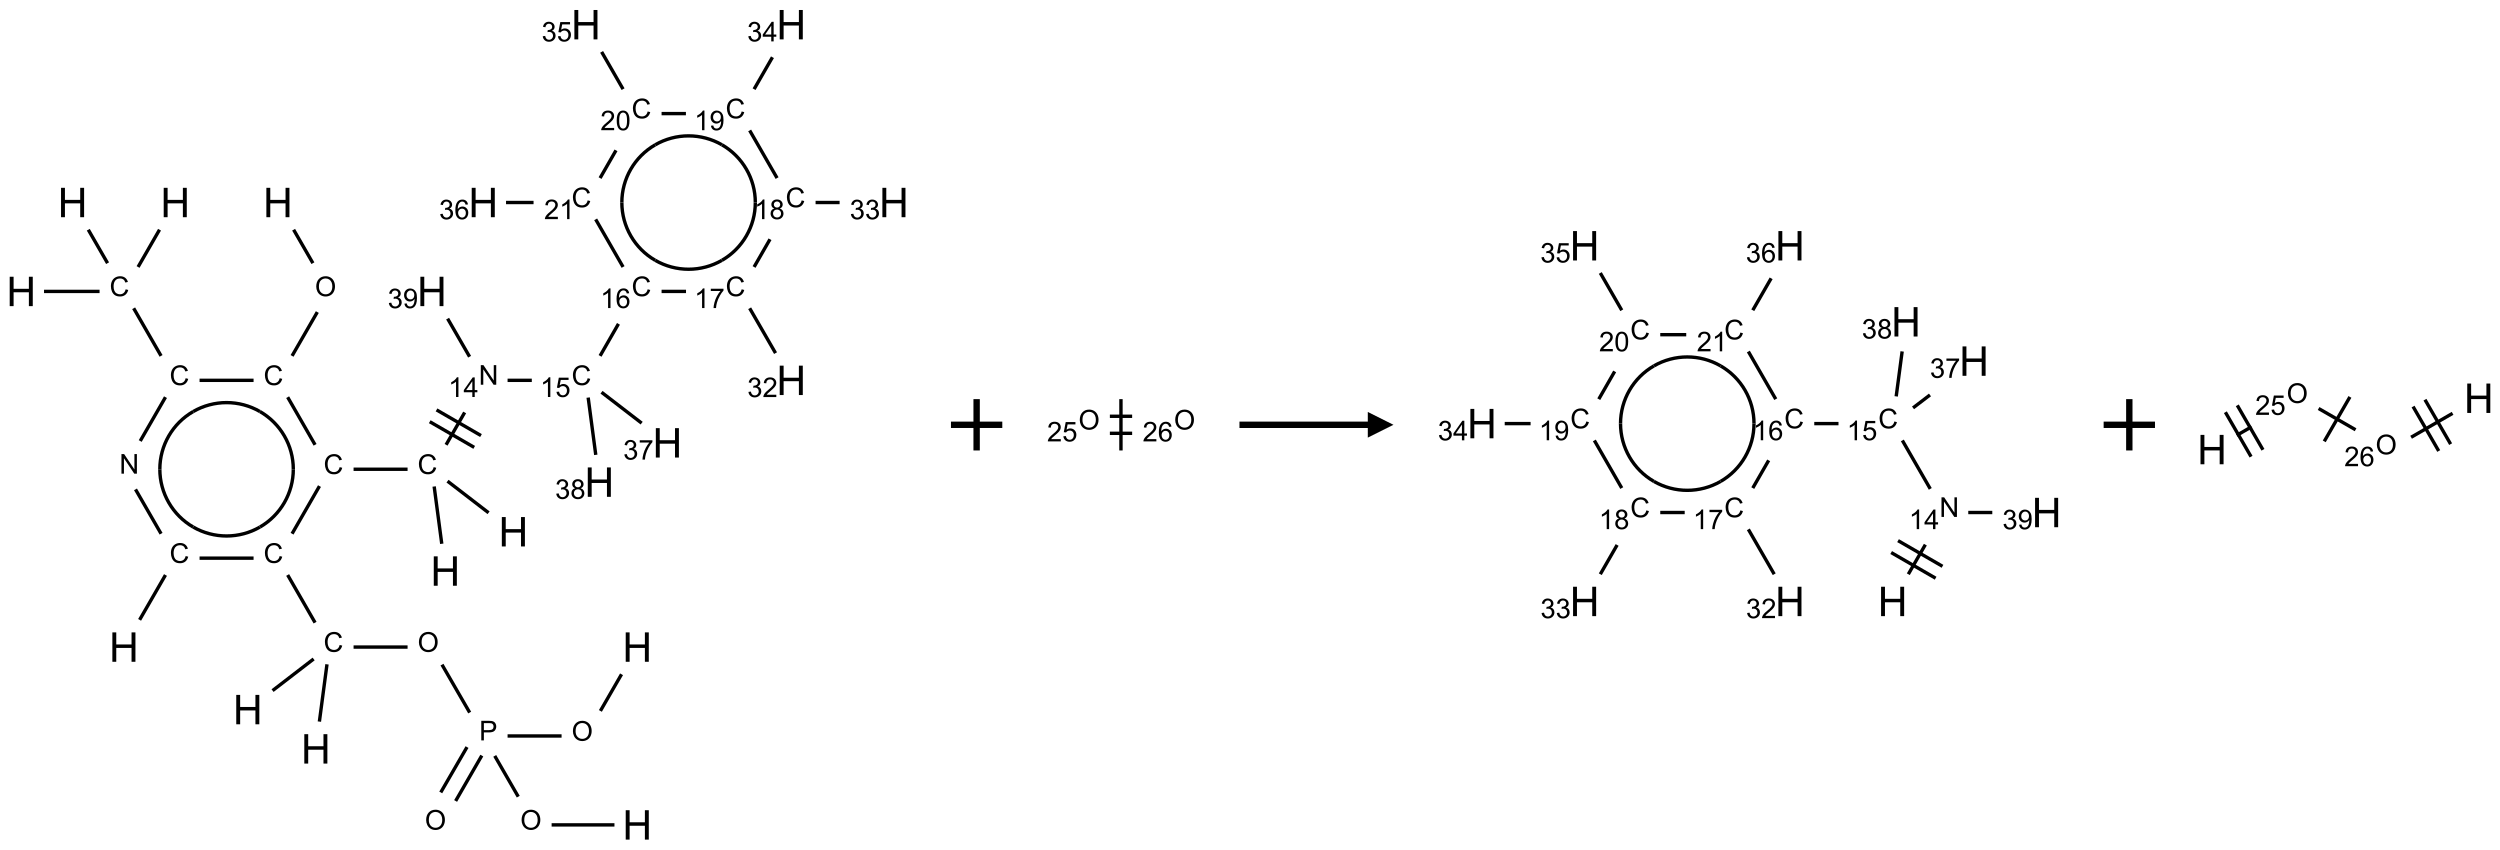 <?xml version="1.0" encoding="UTF-8"?>
<svg xmlns="http://www.w3.org/2000/svg" xmlns:xlink="http://www.w3.org/1999/xlink" width="974" height="331" viewBox="0 0 974 331">
<defs>
<g>
<g id="glyph-0-0">
<path d="M 2 0 L 2 -10 L 10 -10 L 10 0 Z M 2.25 -0.25 L 9.75 -0.25 L 9.75 -9.75 L 2.25 -9.75 Z M 2.25 -0.25 "/>
</g>
<g id="glyph-0-1">
<path d="M 1.281 0 L 1.281 -11.453 L 2.797 -11.453 L 2.797 -6.75 L 8.75 -6.75 L 8.75 -11.453 L 10.266 -11.453 L 10.266 0 L 8.75 0 L 8.75 -5.398 L 2.797 -5.398 L 2.797 0 Z M 1.281 0 "/>
</g>
<g id="glyph-1-0">
<path d="M 1.332 0 L 1.332 -6.668 L 6.668 -6.668 L 6.668 0 Z M 1.5 -0.168 L 6.5 -0.168 L 6.5 -6.5 L 1.5 -6.5 Z M 1.5 -0.168 "/>
</g>
<g id="glyph-1-1">
<path d="M 0.516 -3.719 C 0.516 -4.984 0.855 -5.977 1.535 -6.695 C 2.215 -7.414 3.094 -7.77 4.172 -7.77 C 4.875 -7.77 5.512 -7.602 6.078 -7.266 C 6.645 -6.93 7.074 -6.461 7.371 -5.855 C 7.668 -5.254 7.816 -4.57 7.816 -3.809 C 7.816 -3.035 7.66 -2.34 7.348 -1.73 C 7.035 -1.117 6.594 -0.656 6.02 -0.34 C 5.449 -0.027 4.828 0.129 4.168 0.129 C 3.449 0.129 2.805 -0.043 2.238 -0.391 C 1.672 -0.738 1.246 -1.211 0.953 -1.812 C 0.66 -2.414 0.516 -3.047 0.516 -3.719 Z M 1.559 -3.703 C 1.559 -2.781 1.805 -2.059 2.301 -1.527 C 2.793 -1 3.414 -0.734 4.16 -0.734 C 4.922 -0.734 5.547 -1 6.039 -1.535 C 6.531 -2.07 6.777 -2.828 6.777 -3.812 C 6.777 -4.434 6.672 -4.977 6.461 -5.441 C 6.25 -5.902 5.945 -6.262 5.539 -6.52 C 5.133 -6.773 4.68 -6.902 4.176 -6.902 C 3.461 -6.902 2.848 -6.656 2.332 -6.164 C 1.816 -5.672 1.559 -4.852 1.559 -3.703 Z M 1.559 -3.703 "/>
</g>
<g id="glyph-1-2">
<path d="M 6.27 -2.676 L 7.281 -2.422 C 7.07 -1.594 6.688 -0.961 6.137 -0.523 C 5.586 -0.086 4.914 0.129 4.121 0.129 C 3.297 0.129 2.629 -0.039 2.113 -0.371 C 1.598 -0.707 1.203 -1.191 0.934 -1.828 C 0.664 -2.465 0.531 -3.145 0.531 -3.875 C 0.531 -4.672 0.684 -5.363 0.988 -5.957 C 1.293 -6.547 1.723 -6.996 2.285 -7.305 C 2.844 -7.613 3.461 -7.766 4.137 -7.766 C 4.898 -7.766 5.543 -7.57 6.062 -7.184 C 6.582 -6.793 6.945 -6.246 7.152 -5.543 L 6.156 -5.309 C 5.98 -5.863 5.723 -6.266 5.387 -6.52 C 5.051 -6.773 4.625 -6.902 4.113 -6.902 C 3.527 -6.902 3.039 -6.762 2.645 -6.48 C 2.25 -6.199 1.973 -5.82 1.812 -5.348 C 1.652 -4.871 1.574 -4.383 1.574 -3.879 C 1.574 -3.23 1.668 -2.664 1.855 -2.18 C 2.047 -1.695 2.34 -1.332 2.738 -1.094 C 3.137 -0.855 3.57 -0.734 4.035 -0.734 C 4.602 -0.734 5.082 -0.898 5.473 -1.223 C 5.867 -1.551 6.133 -2.035 6.27 -2.676 Z M 6.27 -2.676 "/>
</g>
<g id="glyph-1-3">
<path d="M 0.812 0 L 0.812 -7.637 L 1.848 -7.637 L 5.859 -1.641 L 5.859 -7.637 L 6.828 -7.637 L 6.828 0 L 5.793 0 L 1.781 -6 L 1.781 0 Z M 0.812 0 "/>
</g>
<g id="glyph-1-4">
<path d="M 0.824 0 L 0.824 -7.637 L 3.703 -7.637 C 4.211 -7.637 4.598 -7.609 4.863 -7.562 C 5.238 -7.5 5.555 -7.383 5.809 -7.207 C 6.062 -7.031 6.266 -6.785 6.418 -6.469 C 6.574 -6.152 6.652 -5.805 6.652 -5.426 C 6.652 -4.777 6.445 -4.227 6.031 -3.777 C 5.617 -3.328 4.871 -3.105 3.793 -3.105 L 1.832 -3.105 L 1.832 0 Z M 1.832 -4.004 L 3.809 -4.004 C 4.461 -4.004 4.922 -4.125 5.199 -4.371 C 5.473 -4.613 5.609 -4.953 5.609 -5.395 C 5.609 -5.715 5.527 -5.988 5.367 -6.215 C 5.207 -6.441 4.992 -6.594 4.73 -6.668 C 4.559 -6.711 4.246 -6.734 3.785 -6.734 L 1.832 -6.734 Z M 1.832 -4.004 "/>
</g>
<g id="glyph-1-5">
<path d="M 3.973 0 L 3.035 0 L 3.035 -5.973 C 2.809 -5.758 2.516 -5.543 2.148 -5.328 C 1.781 -5.113 1.453 -4.953 1.16 -4.844 L 1.16 -5.75 C 1.684 -5.996 2.145 -6.297 2.535 -6.645 C 2.93 -6.996 3.207 -7.336 3.371 -7.668 L 3.973 -7.668 Z M 3.973 0 "/>
</g>
<g id="glyph-1-6">
<path d="M 3.449 0 L 3.449 -1.828 L 0.137 -1.828 L 0.137 -2.688 L 3.621 -7.637 L 4.387 -7.637 L 4.387 -2.688 L 5.418 -2.688 L 5.418 -1.828 L 4.387 -1.828 L 4.387 0 Z M 3.449 -2.688 L 3.449 -6.129 L 1.059 -2.688 Z M 3.449 -2.688 "/>
</g>
<g id="glyph-1-7">
<path d="M 0.441 -2 L 1.426 -2.082 C 1.5 -1.605 1.668 -1.242 1.934 -1.004 C 2.199 -0.762 2.52 -0.641 2.895 -0.641 C 3.348 -0.641 3.73 -0.812 4.043 -1.152 C 4.355 -1.492 4.512 -1.941 4.512 -2.504 C 4.512 -3.039 4.359 -3.461 4.059 -3.77 C 3.758 -4.078 3.367 -4.234 2.879 -4.234 C 2.578 -4.234 2.305 -4.164 2.062 -4.027 C 1.82 -3.891 1.629 -3.715 1.488 -3.496 L 0.609 -3.609 L 1.348 -7.531 L 5.145 -7.531 L 5.145 -6.637 L 2.098 -6.637 L 1.688 -4.582 C 2.145 -4.902 2.625 -5.062 3.129 -5.062 C 3.797 -5.062 4.359 -4.832 4.816 -4.371 C 5.277 -3.91 5.504 -3.312 5.504 -2.59 C 5.504 -1.898 5.305 -1.301 4.902 -0.797 C 4.41 -0.18 3.742 0.129 2.895 0.129 C 2.199 0.129 1.633 -0.062 1.195 -0.453 C 0.758 -0.844 0.504 -1.359 0.441 -2 Z M 0.441 -2 "/>
</g>
<g id="glyph-1-8">
<path d="M 5.309 -5.766 L 4.375 -5.691 C 4.293 -6.059 4.172 -6.328 4.02 -6.496 C 3.766 -6.762 3.453 -6.895 3.082 -6.895 C 2.785 -6.895 2.523 -6.812 2.297 -6.645 C 2 -6.43 1.77 -6.117 1.598 -5.703 C 1.43 -5.289 1.34 -4.703 1.332 -3.938 C 1.559 -4.281 1.836 -4.535 2.16 -4.703 C 2.488 -4.871 2.828 -4.953 3.188 -4.953 C 3.812 -4.953 4.344 -4.723 4.785 -4.262 C 5.223 -3.801 5.441 -3.207 5.441 -2.48 C 5.441 -2 5.34 -1.555 5.133 -1.145 C 4.926 -0.73 4.641 -0.418 4.281 -0.199 C 3.922 0.02 3.512 0.129 3.051 0.129 C 2.27 0.129 1.633 -0.156 1.141 -0.73 C 0.648 -1.305 0.402 -2.254 0.402 -3.574 C 0.402 -5.051 0.672 -6.121 1.219 -6.793 C 1.695 -7.375 2.336 -7.668 3.141 -7.668 C 3.742 -7.668 4.234 -7.5 4.617 -7.16 C 5 -6.824 5.23 -6.359 5.309 -5.766 Z M 1.48 -2.473 C 1.48 -2.152 1.547 -1.844 1.684 -1.547 C 1.82 -1.25 2.016 -1.027 2.262 -0.871 C 2.508 -0.719 2.766 -0.641 3.035 -0.641 C 3.434 -0.641 3.773 -0.801 4.059 -1.121 C 4.344 -1.441 4.484 -1.875 4.484 -2.422 C 4.484 -2.949 4.344 -3.367 4.062 -3.668 C 3.781 -3.973 3.426 -4.125 3 -4.125 C 2.578 -4.125 2.219 -3.973 1.922 -3.668 C 1.625 -3.363 1.48 -2.969 1.48 -2.473 Z M 1.48 -2.473 "/>
</g>
<g id="glyph-1-9">
<path d="M 0.504 -6.637 L 0.504 -7.535 L 5.449 -7.535 L 5.449 -6.809 C 4.961 -6.289 4.48 -5.602 4.004 -4.746 C 3.527 -3.887 3.156 -3.004 2.895 -2.098 C 2.707 -1.461 2.59 -0.762 2.535 0 L 1.574 0 C 1.582 -0.602 1.703 -1.328 1.926 -2.176 C 2.152 -3.027 2.477 -3.848 2.898 -4.637 C 3.32 -5.426 3.77 -6.094 4.246 -6.637 Z M 0.504 -6.637 "/>
</g>
<g id="glyph-1-10">
<path d="M 0.449 -2.016 L 1.387 -2.141 C 1.492 -1.609 1.676 -1.227 1.934 -0.992 C 2.191 -0.758 2.508 -0.641 2.879 -0.641 C 3.32 -0.641 3.695 -0.793 3.996 -1.098 C 4.301 -1.402 4.453 -1.781 4.453 -2.234 C 4.453 -2.664 4.312 -3.02 4.031 -3.301 C 3.75 -3.578 3.391 -3.719 2.957 -3.719 C 2.781 -3.719 2.562 -3.684 2.297 -3.613 L 2.402 -4.438 C 2.465 -4.43 2.516 -4.426 2.551 -4.426 C 2.949 -4.426 3.312 -4.531 3.629 -4.738 C 3.949 -4.949 4.109 -5.27 4.109 -5.703 C 4.109 -6.047 3.992 -6.332 3.762 -6.559 C 3.527 -6.785 3.227 -6.895 2.859 -6.895 C 2.496 -6.895 2.191 -6.781 1.949 -6.551 C 1.707 -6.324 1.547 -5.98 1.48 -5.52 L 0.543 -5.688 C 0.656 -6.316 0.918 -6.805 1.324 -7.148 C 1.73 -7.492 2.234 -7.668 2.84 -7.668 C 3.254 -7.668 3.641 -7.578 3.988 -7.398 C 4.34 -7.219 4.609 -6.977 4.793 -6.668 C 4.98 -6.359 5.074 -6.031 5.074 -5.684 C 5.074 -5.352 4.984 -5.051 4.809 -4.781 C 4.629 -4.512 4.367 -4.297 4.02 -4.137 C 4.473 -4.031 4.824 -3.816 5.074 -3.488 C 5.324 -3.16 5.449 -2.75 5.449 -2.254 C 5.449 -1.59 5.203 -1.023 4.719 -0.559 C 4.234 -0.098 3.617 0.137 2.875 0.137 C 2.203 0.137 1.648 -0.062 1.207 -0.465 C 0.762 -0.863 0.512 -1.379 0.449 -2.016 Z M 0.449 -2.016 "/>
</g>
<g id="glyph-1-11">
<path d="M 5.371 -0.902 L 5.371 0 L 0.324 0 C 0.316 -0.227 0.352 -0.441 0.434 -0.652 C 0.562 -0.996 0.766 -1.332 1.051 -1.668 C 1.332 -2 1.742 -2.387 2.277 -2.824 C 3.105 -3.504 3.668 -4.043 3.957 -4.441 C 4.25 -4.84 4.395 -5.215 4.395 -5.566 C 4.395 -5.938 4.262 -6.254 3.996 -6.508 C 3.73 -6.762 3.387 -6.891 2.957 -6.891 C 2.508 -6.891 2.145 -6.754 1.875 -6.484 C 1.605 -6.215 1.469 -5.84 1.465 -5.359 L 0.5 -5.457 C 0.566 -6.176 0.812 -6.727 1.246 -7.102 C 1.676 -7.477 2.254 -7.668 2.98 -7.668 C 3.711 -7.668 4.293 -7.465 4.719 -7.059 C 5.145 -6.652 5.359 -6.148 5.359 -5.547 C 5.359 -5.242 5.297 -4.941 5.172 -4.645 C 5.047 -4.352 4.84 -4.039 4.551 -3.715 C 4.262 -3.387 3.777 -2.938 3.105 -2.371 C 2.543 -1.898 2.18 -1.578 2.02 -1.41 C 1.859 -1.242 1.73 -1.07 1.625 -0.902 Z M 5.371 -0.902 "/>
</g>
<g id="glyph-1-12">
<path d="M 1.887 -4.141 C 1.496 -4.281 1.207 -4.484 1.02 -4.75 C 0.832 -5.016 0.738 -5.328 0.738 -5.699 C 0.738 -6.254 0.938 -6.719 1.34 -7.098 C 1.738 -7.477 2.27 -7.668 2.934 -7.668 C 3.598 -7.668 4.137 -7.473 4.543 -7.086 C 4.949 -6.699 5.152 -6.227 5.152 -5.672 C 5.152 -5.316 5.059 -5.008 4.871 -4.746 C 4.688 -4.484 4.406 -4.281 4.027 -4.141 C 4.496 -3.988 4.852 -3.742 5.098 -3.402 C 5.34 -3.062 5.465 -2.656 5.465 -2.184 C 5.465 -1.531 5.234 -0.98 4.77 -0.535 C 4.309 -0.09 3.703 0.129 2.949 0.129 C 2.195 0.129 1.586 -0.094 1.125 -0.539 C 0.664 -0.984 0.434 -1.543 0.434 -2.207 C 0.434 -2.703 0.559 -3.121 0.809 -3.457 C 1.062 -3.793 1.422 -4.02 1.887 -4.141 Z M 1.699 -5.73 C 1.699 -5.367 1.812 -5.074 2.047 -4.844 C 2.281 -4.613 2.582 -4.5 2.953 -4.5 C 3.312 -4.5 3.609 -4.613 3.84 -4.84 C 4.07 -5.066 4.188 -5.348 4.188 -5.676 C 4.188 -6.02 4.07 -6.309 3.832 -6.543 C 3.594 -6.777 3.297 -6.895 2.941 -6.895 C 2.586 -6.895 2.289 -6.781 2.051 -6.551 C 1.816 -6.324 1.699 -6.047 1.699 -5.73 Z M 1.395 -2.203 C 1.395 -1.938 1.461 -1.676 1.586 -1.426 C 1.711 -1.176 1.902 -0.984 2.152 -0.848 C 2.402 -0.711 2.672 -0.641 2.957 -0.641 C 3.406 -0.641 3.777 -0.785 4.066 -1.074 C 4.359 -1.363 4.504 -1.727 4.504 -2.172 C 4.504 -2.625 4.355 -2.996 4.055 -3.293 C 3.754 -3.586 3.379 -3.734 2.926 -3.734 C 2.484 -3.734 2.121 -3.59 1.832 -3.297 C 1.543 -3.004 1.395 -2.641 1.395 -2.203 Z M 1.395 -2.203 "/>
</g>
<g id="glyph-1-13">
<path d="M 0.582 -1.766 L 1.484 -1.848 C 1.562 -1.426 1.707 -1.117 1.922 -0.926 C 2.137 -0.734 2.414 -0.641 2.75 -0.641 C 3.039 -0.641 3.289 -0.707 3.508 -0.84 C 3.727 -0.973 3.902 -1.148 4.043 -1.367 C 4.18 -1.586 4.297 -1.887 4.391 -2.262 C 4.484 -2.637 4.531 -3.016 4.531 -3.406 C 4.531 -3.449 4.531 -3.512 4.527 -3.594 C 4.34 -3.297 4.082 -3.055 3.758 -2.867 C 3.434 -2.68 3.082 -2.59 2.703 -2.59 C 2.07 -2.59 1.535 -2.816 1.098 -3.277 C 0.66 -3.734 0.441 -4.34 0.441 -5.09 C 0.441 -5.863 0.672 -6.484 1.129 -6.957 C 1.586 -7.43 2.156 -7.668 2.844 -7.668 C 3.34 -7.668 3.793 -7.531 4.207 -7.266 C 4.617 -7 4.93 -6.617 5.145 -6.121 C 5.355 -5.629 5.465 -4.91 5.465 -3.973 C 5.465 -2.996 5.359 -2.223 5.145 -1.645 C 4.934 -1.066 4.617 -0.625 4.199 -0.324 C 3.781 -0.02 3.293 0.129 2.73 0.129 C 2.133 0.129 1.645 -0.035 1.266 -0.367 C 0.887 -0.699 0.66 -1.164 0.582 -1.766 Z M 4.422 -5.137 C 4.422 -5.676 4.277 -6.102 3.992 -6.418 C 3.707 -6.734 3.359 -6.891 2.957 -6.891 C 2.543 -6.891 2.18 -6.719 1.871 -6.379 C 1.562 -6.039 1.406 -5.598 1.406 -5.059 C 1.406 -4.57 1.555 -4.176 1.848 -3.871 C 2.141 -3.566 2.5 -3.418 2.934 -3.418 C 3.367 -3.418 3.723 -3.57 4.004 -3.871 C 4.281 -4.176 4.422 -4.598 4.422 -5.137 Z M 4.422 -5.137 "/>
</g>
<g id="glyph-1-14">
<path d="M 0.441 -3.766 C 0.441 -4.668 0.535 -5.395 0.723 -5.945 C 0.906 -6.496 1.184 -6.922 1.551 -7.219 C 1.918 -7.516 2.375 -7.668 2.934 -7.668 C 3.344 -7.668 3.703 -7.586 4.012 -7.418 C 4.32 -7.254 4.574 -7.016 4.777 -6.707 C 4.977 -6.395 5.137 -6.016 5.25 -5.57 C 5.363 -5.125 5.422 -4.523 5.422 -3.766 C 5.422 -2.871 5.328 -2.148 5.145 -1.598 C 4.961 -1.047 4.688 -0.621 4.32 -0.32 C 3.953 -0.02 3.492 0.129 2.934 0.129 C 2.195 0.129 1.617 -0.133 1.199 -0.66 C 0.695 -1.297 0.441 -2.332 0.441 -3.766 Z M 1.406 -3.766 C 1.406 -2.512 1.555 -1.68 1.848 -1.262 C 2.141 -0.848 2.5 -0.641 2.934 -0.641 C 3.363 -0.641 3.727 -0.848 4.02 -1.266 C 4.312 -1.684 4.457 -2.516 4.457 -3.766 C 4.457 -5.023 4.312 -5.859 4.02 -6.27 C 3.727 -6.684 3.359 -6.891 2.922 -6.891 C 2.492 -6.891 2.148 -6.707 1.891 -6.344 C 1.566 -5.879 1.406 -5.02 1.406 -3.766 Z M 1.406 -3.766 "/>
</g>
</g>
</defs>
<path fill="none" stroke-width="0.033" stroke-linecap="butt" stroke-linejoin="miter" stroke="rgb(0%, 0%, 0%)" stroke-opacity="1" stroke-miterlimit="10" d="M 2.653 1.997 L 2.841 2.323 " transform="matrix(40, 0, 0, 40, 8.271, 9.617)"/>
<path fill="none" stroke-width="0.033" stroke-linecap="butt" stroke-linejoin="miter" stroke="rgb(0%, 0%, 0%)" stroke-opacity="1" stroke-miterlimit="10" d="M 2.884 2.799 L 2.638 3.226 " transform="matrix(40, 0, 0, 40, 8.271, 9.617)"/>
<path fill="none" stroke-width="0.033" stroke-linecap="butt" stroke-linejoin="miter" stroke="rgb(0%, 0%, 0%)" stroke-opacity="1" stroke-miterlimit="10" d="M 2.263 3.464 L 1.737 3.464 " transform="matrix(40, 0, 0, 40, 8.271, 9.617)"/>
<path fill="none" stroke-width="0.033" stroke-linecap="butt" stroke-linejoin="miter" stroke="rgb(0%, 0%, 0%)" stroke-opacity="1" stroke-miterlimit="10" d="M 1.362 3.226 L 1.095 2.762 " transform="matrix(40, 0, 0, 40, 8.271, 9.617)"/>
<path fill="none" stroke-width="0.033" stroke-linecap="butt" stroke-linejoin="miter" stroke="rgb(0%, 0%, 0%)" stroke-opacity="1" stroke-miterlimit="10" d="M 1.138 2.36 L 1.347 1.997 " transform="matrix(40, 0, 0, 40, 8.271, 9.617)"/>
<path fill="none" stroke-width="0.033" stroke-linecap="butt" stroke-linejoin="miter" stroke="rgb(0%, 0%, 0%)" stroke-opacity="1" stroke-miterlimit="10" d="M 0.763 2.598 L 0.222 2.598 " transform="matrix(40, 0, 0, 40, 8.271, 9.617)"/>
<path fill="none" stroke-width="0.033" stroke-linecap="butt" stroke-linejoin="miter" stroke="rgb(0%, 0%, 0%)" stroke-opacity="1" stroke-miterlimit="10" d="M 0.841 2.323 L 0.653 1.997 " transform="matrix(40, 0, 0, 40, 8.271, 9.617)"/>
<path fill="none" stroke-width="0.033" stroke-linecap="butt" stroke-linejoin="miter" stroke="rgb(0%, 0%, 0%)" stroke-opacity="1" stroke-miterlimit="10" d="M 1.405 3.628 L 1.159 4.055 " transform="matrix(40, 0, 0, 40, 8.271, 9.617)"/>
<path fill="none" stroke-width="0.033" stroke-linecap="butt" stroke-linejoin="miter" stroke="rgb(0%, 0%, 0%)" stroke-opacity="1" stroke-miterlimit="10" d="M 1.113 4.526 L 1.362 4.958 " transform="matrix(40, 0, 0, 40, 8.271, 9.617)"/>
<path fill="none" stroke-width="0.033" stroke-linecap="butt" stroke-linejoin="miter" stroke="rgb(0%, 0%, 0%)" stroke-opacity="1" stroke-miterlimit="10" d="M 1.405 5.36 L 1.153 5.797 " transform="matrix(40, 0, 0, 40, 8.271, 9.617)"/>
<path fill="none" stroke-width="0.033" stroke-linecap="butt" stroke-linejoin="miter" stroke="rgb(0%, 0%, 0%)" stroke-opacity="1" stroke-miterlimit="10" d="M 1.737 5.196 L 2.263 5.196 " transform="matrix(40, 0, 0, 40, 8.271, 9.617)"/>
<path fill="none" stroke-width="0.033" stroke-linecap="butt" stroke-linejoin="miter" stroke="rgb(0%, 0%, 0%)" stroke-opacity="1" stroke-miterlimit="10" d="M 2.595 5.36 L 2.862 5.824 " transform="matrix(40, 0, 0, 40, 8.271, 9.617)"/>
<path fill="none" stroke-width="0.033" stroke-linecap="butt" stroke-linejoin="miter" stroke="rgb(0%, 0%, 0%)" stroke-opacity="1" stroke-miterlimit="10" d="M 2.848 6.178 L 2.448 6.486 " transform="matrix(40, 0, 0, 40, 8.271, 9.617)"/>
<path fill="none" stroke-width="0.033" stroke-linecap="butt" stroke-linejoin="miter" stroke="rgb(0%, 0%, 0%)" stroke-opacity="1" stroke-miterlimit="10" d="M 2.978 6.23 L 2.904 6.788 " transform="matrix(40, 0, 0, 40, 8.271, 9.617)"/>
<path fill="none" stroke-width="0.033" stroke-linecap="butt" stroke-linejoin="miter" stroke="rgb(0%, 0%, 0%)" stroke-opacity="1" stroke-miterlimit="10" d="M 3.237 6.062 L 3.763 6.062 " transform="matrix(40, 0, 0, 40, 8.271, 9.617)"/>
<path fill="none" stroke-width="0.033" stroke-linecap="butt" stroke-linejoin="miter" stroke="rgb(0%, 0%, 0%)" stroke-opacity="1" stroke-miterlimit="10" d="M 4.098 6.233 L 4.368 6.7 " transform="matrix(40, 0, 0, 40, 8.271, 9.617)"/>
<path fill="none" stroke-width="0.033" stroke-linecap="butt" stroke-linejoin="miter" stroke="rgb(0%, 0%, 0%)" stroke-opacity="1" stroke-miterlimit="10" d="M 4.342 7.036 L 4.086 7.478 " transform="matrix(40, 0, 0, 40, 8.271, 9.617)"/>
<path fill="none" stroke-width="0.033" stroke-linecap="butt" stroke-linejoin="miter" stroke="rgb(0%, 0%, 0%)" stroke-opacity="1" stroke-miterlimit="10" d="M 4.486 7.119 L 4.231 7.561 " transform="matrix(40, 0, 0, 40, 8.271, 9.617)"/>
<path fill="none" stroke-width="0.033" stroke-linecap="butt" stroke-linejoin="miter" stroke="rgb(0%, 0%, 0%)" stroke-opacity="1" stroke-miterlimit="10" d="M 4.737 6.928 L 5.263 6.928 " transform="matrix(40, 0, 0, 40, 8.271, 9.617)"/>
<path fill="none" stroke-width="0.033" stroke-linecap="butt" stroke-linejoin="miter" stroke="rgb(0%, 0%, 0%)" stroke-opacity="1" stroke-miterlimit="10" d="M 5.641 6.684 L 5.847 6.327 " transform="matrix(40, 0, 0, 40, 8.271, 9.617)"/>
<path fill="none" stroke-width="0.033" stroke-linecap="butt" stroke-linejoin="miter" stroke="rgb(0%, 0%, 0%)" stroke-opacity="1" stroke-miterlimit="10" d="M 4.612 7.122 L 4.841 7.519 " transform="matrix(40, 0, 0, 40, 8.271, 9.617)"/>
<path fill="none" stroke-width="0.033" stroke-linecap="butt" stroke-linejoin="miter" stroke="rgb(0%, 0%, 0%)" stroke-opacity="1" stroke-miterlimit="10" d="M 5.166 7.794 L 5.778 7.794 " transform="matrix(40, 0, 0, 40, 8.271, 9.617)"/>
<path fill="none" stroke-width="0.033" stroke-linecap="butt" stroke-linejoin="miter" stroke="rgb(0%, 0%, 0%)" stroke-opacity="1" stroke-miterlimit="10" d="M 2.638 4.958 L 2.905 4.494 " transform="matrix(40, 0, 0, 40, 8.271, 9.617)"/>
<path fill="none" stroke-width="0.033" stroke-linecap="butt" stroke-linejoin="miter" stroke="rgb(0%, 0%, 0%)" stroke-opacity="1" stroke-miterlimit="10" d="M 2.862 4.092 L 2.595 3.628 " transform="matrix(40, 0, 0, 40, 8.271, 9.617)"/>
<path fill="none" stroke-width="0.033" stroke-linecap="butt" stroke-linejoin="miter" stroke="rgb(0%, 0%, 0%)" stroke-opacity="1" stroke-miterlimit="10" d="M 3.237 4.33 L 3.763 4.33 " transform="matrix(40, 0, 0, 40, 8.271, 9.617)"/>
<path fill="none" stroke-width="0.033" stroke-linecap="butt" stroke-linejoin="miter" stroke="rgb(0%, 0%, 0%)" stroke-opacity="1" stroke-miterlimit="10" d="M 4.152 4.446 L 4.552 4.754 " transform="matrix(40, 0, 0, 40, 8.271, 9.617)"/>
<path fill="none" stroke-width="0.033" stroke-linecap="butt" stroke-linejoin="miter" stroke="rgb(0%, 0%, 0%)" stroke-opacity="1" stroke-miterlimit="10" d="M 4.022 4.498 L 4.096 5.056 " transform="matrix(40, 0, 0, 40, 8.271, 9.617)"/>
<path fill="none" stroke-width="0.033" stroke-linecap="butt" stroke-linejoin="miter" stroke="rgb(0%, 0%, 0%)" stroke-opacity="1" stroke-miterlimit="10" d="M 4.138 4.092 L 4.319 3.777 " transform="matrix(40, 0, 0, 40, 8.271, 9.617)"/>
<path fill="none" stroke-width="0.033" stroke-linecap="butt" stroke-linejoin="miter" stroke="rgb(0%, 0%, 0%)" stroke-opacity="1" stroke-miterlimit="10" d="M 4.478 4.002 L 4.045 3.752 " transform="matrix(40, 0, 0, 40, 8.271, 9.617)"/>
<path fill="none" stroke-width="0.033" stroke-linecap="butt" stroke-linejoin="miter" stroke="rgb(0%, 0%, 0%)" stroke-opacity="1" stroke-miterlimit="10" d="M 4.412 4.117 L 3.979 3.867 " transform="matrix(40, 0, 0, 40, 8.271, 9.617)"/>
<path fill="none" stroke-width="0.033" stroke-linecap="butt" stroke-linejoin="miter" stroke="rgb(0%, 0%, 0%)" stroke-opacity="1" stroke-miterlimit="10" d="M 4.737 3.464 L 4.973 3.464 " transform="matrix(40, 0, 0, 40, 8.271, 9.617)"/>
<path fill="none" stroke-width="0.033" stroke-linecap="butt" stroke-linejoin="miter" stroke="rgb(0%, 0%, 0%)" stroke-opacity="1" stroke-miterlimit="10" d="M 5.638 3.226 L 5.817 2.914 " transform="matrix(40, 0, 0, 40, 8.271, 9.617)"/>
<path fill="none" stroke-width="0.033" stroke-linecap="butt" stroke-linejoin="miter" stroke="rgb(0%, 0%, 0%)" stroke-opacity="1" stroke-miterlimit="10" d="M 6.237 2.598 L 6.475 2.598 " transform="matrix(40, 0, 0, 40, 8.271, 9.617)"/>
<path fill="none" stroke-width="0.033" stroke-linecap="butt" stroke-linejoin="miter" stroke="rgb(0%, 0%, 0%)" stroke-opacity="1" stroke-miterlimit="10" d="M 7.095 2.762 L 7.347 3.199 " transform="matrix(40, 0, 0, 40, 8.271, 9.617)"/>
<path fill="none" stroke-width="0.033" stroke-linecap="butt" stroke-linejoin="miter" stroke="rgb(0%, 0%, 0%)" stroke-opacity="1" stroke-miterlimit="10" d="M 7.138 2.36 L 7.293 2.09 " transform="matrix(40, 0, 0, 40, 8.271, 9.617)"/>
<path fill="none" stroke-width="0.033" stroke-linecap="butt" stroke-linejoin="miter" stroke="rgb(0%, 0%, 0%)" stroke-opacity="1" stroke-miterlimit="10" d="M 7.737 1.732 L 7.971 1.732 " transform="matrix(40, 0, 0, 40, 8.271, 9.617)"/>
<path fill="none" stroke-width="0.033" stroke-linecap="butt" stroke-linejoin="miter" stroke="rgb(0%, 0%, 0%)" stroke-opacity="1" stroke-miterlimit="10" d="M 7.362 1.494 L 7.095 1.03 " transform="matrix(40, 0, 0, 40, 8.271, 9.617)"/>
<path fill="none" stroke-width="0.033" stroke-linecap="butt" stroke-linejoin="miter" stroke="rgb(0%, 0%, 0%)" stroke-opacity="1" stroke-miterlimit="10" d="M 7.138 0.628 L 7.317 0.317 " transform="matrix(40, 0, 0, 40, 8.271, 9.617)"/>
<path fill="none" stroke-width="0.033" stroke-linecap="butt" stroke-linejoin="miter" stroke="rgb(0%, 0%, 0%)" stroke-opacity="1" stroke-miterlimit="10" d="M 6.474 0.866 L 6.237 0.866 " transform="matrix(40, 0, 0, 40, 8.271, 9.617)"/>
<path fill="none" stroke-width="0.033" stroke-linecap="butt" stroke-linejoin="miter" stroke="rgb(0%, 0%, 0%)" stroke-opacity="1" stroke-miterlimit="10" d="M 5.862 0.628 L 5.653 0.265 " transform="matrix(40, 0, 0, 40, 8.271, 9.617)"/>
<path fill="none" stroke-width="0.033" stroke-linecap="butt" stroke-linejoin="miter" stroke="rgb(0%, 0%, 0%)" stroke-opacity="1" stroke-miterlimit="10" d="M 5.793 1.224 L 5.638 1.494 " transform="matrix(40, 0, 0, 40, 8.271, 9.617)"/>
<path fill="none" stroke-width="0.033" stroke-linecap="butt" stroke-linejoin="miter" stroke="rgb(0%, 0%, 0%)" stroke-opacity="1" stroke-miterlimit="10" d="M 5.595 1.896 L 5.862 2.36 " transform="matrix(40, 0, 0, 40, 8.271, 9.617)"/>
<path fill="none" stroke-width="0.033" stroke-linecap="butt" stroke-linejoin="miter" stroke="rgb(0%, 0%, 0%)" stroke-opacity="1" stroke-miterlimit="10" d="M 4.99 1.732 L 4.722 1.732 " transform="matrix(40, 0, 0, 40, 8.271, 9.617)"/>
<path fill="none" stroke-width="0.033" stroke-linecap="butt" stroke-linejoin="miter" stroke="rgb(0%, 0%, 0%)" stroke-opacity="1" stroke-miterlimit="10" d="M 5.652 3.58 L 6.043 3.881 " transform="matrix(40, 0, 0, 40, 8.271, 9.617)"/>
<path fill="none" stroke-width="0.033" stroke-linecap="butt" stroke-linejoin="miter" stroke="rgb(0%, 0%, 0%)" stroke-opacity="1" stroke-miterlimit="10" d="M 5.522 3.632 L 5.596 4.19 " transform="matrix(40, 0, 0, 40, 8.271, 9.617)"/>
<path fill="none" stroke-width="0.033" stroke-linecap="butt" stroke-linejoin="miter" stroke="rgb(0%, 0%, 0%)" stroke-opacity="1" stroke-miterlimit="10" d="M 4.367 3.234 L 4.153 2.863 " transform="matrix(40, 0, 0, 40, 8.271, 9.617)"/>
<path fill="none" stroke-width="0.033" stroke-linecap="butt" stroke-linejoin="miter" stroke="rgb(0%, 0%, 0%)" stroke-opacity="1" stroke-miterlimit="10" d="M 1.675 3.768 C 1.876 3.652 2.124 3.652 2.325 3.768 " transform="matrix(40, 0, 0, 40, 8.271, 9.617)"/>
<path fill="none" stroke-width="0.033" stroke-linecap="butt" stroke-linejoin="miter" stroke="rgb(0%, 0%, 0%)" stroke-opacity="1" stroke-miterlimit="10" d="M 1.35 4.33 C 1.35 4.098 1.474 3.884 1.675 3.768 " transform="matrix(40, 0, 0, 40, 8.271, 9.617)"/>
<path fill="none" stroke-width="0.033" stroke-linecap="butt" stroke-linejoin="miter" stroke="rgb(0%, 0%, 0%)" stroke-opacity="1" stroke-miterlimit="10" d="M 1.675 4.893 C 1.474 4.777 1.35 4.562 1.35 4.33 " transform="matrix(40, 0, 0, 40, 8.271, 9.617)"/>
<path fill="none" stroke-width="0.033" stroke-linecap="butt" stroke-linejoin="miter" stroke="rgb(0%, 0%, 0%)" stroke-opacity="1" stroke-miterlimit="10" d="M 2.325 4.893 C 2.124 5.009 1.876 5.009 1.675 4.893 " transform="matrix(40, 0, 0, 40, 8.271, 9.617)"/>
<path fill="none" stroke-width="0.033" stroke-linecap="butt" stroke-linejoin="miter" stroke="rgb(0%, 0%, 0%)" stroke-opacity="1" stroke-miterlimit="10" d="M 2.65 4.33 C 2.65 4.562 2.526 4.777 2.325 4.893 " transform="matrix(40, 0, 0, 40, 8.271, 9.617)"/>
<path fill="none" stroke-width="0.033" stroke-linecap="butt" stroke-linejoin="miter" stroke="rgb(0%, 0%, 0%)" stroke-opacity="1" stroke-miterlimit="10" d="M 2.325 3.768 C 2.526 3.884 2.65 4.098 2.65 4.33 " transform="matrix(40, 0, 0, 40, 8.271, 9.617)"/>
<path fill="none" stroke-width="0.033" stroke-linecap="butt" stroke-linejoin="miter" stroke="rgb(0%, 0%, 0%)" stroke-opacity="1" stroke-miterlimit="10" d="M 6.825 2.295 C 6.624 2.411 6.376 2.411 6.175 2.295 " transform="matrix(40, 0, 0, 40, 8.271, 9.617)"/>
<path fill="none" stroke-width="0.033" stroke-linecap="butt" stroke-linejoin="miter" stroke="rgb(0%, 0%, 0%)" stroke-opacity="1" stroke-miterlimit="10" d="M 7.15 1.732 C 7.15 1.964 7.026 2.179 6.825 2.295 " transform="matrix(40, 0, 0, 40, 8.271, 9.617)"/>
<path fill="none" stroke-width="0.033" stroke-linecap="butt" stroke-linejoin="miter" stroke="rgb(0%, 0%, 0%)" stroke-opacity="1" stroke-miterlimit="10" d="M 6.825 1.17 C 7.026 1.286 7.15 1.5 7.15 1.732 " transform="matrix(40, 0, 0, 40, 8.271, 9.617)"/>
<path fill="none" stroke-width="0.033" stroke-linecap="butt" stroke-linejoin="miter" stroke="rgb(0%, 0%, 0%)" stroke-opacity="1" stroke-miterlimit="10" d="M 6.175 1.17 C 6.376 1.054 6.624 1.054 6.825 1.17 " transform="matrix(40, 0, 0, 40, 8.271, 9.617)"/>
<path fill="none" stroke-width="0.033" stroke-linecap="butt" stroke-linejoin="miter" stroke="rgb(0%, 0%, 0%)" stroke-opacity="1" stroke-miterlimit="10" d="M 5.85 1.732 C 5.85 1.5 5.974 1.286 6.175 1.17 " transform="matrix(40, 0, 0, 40, 8.271, 9.617)"/>
<path fill="none" stroke-width="0.033" stroke-linecap="butt" stroke-linejoin="miter" stroke="rgb(0%, 0%, 0%)" stroke-opacity="1" stroke-miterlimit="10" d="M 6.175 2.295 C 5.974 2.179 5.85 1.964 5.85 1.732 " transform="matrix(40, 0, 0, 40, 8.271, 9.617)"/>
<g fill="rgb(0%, 0%, 0%)" fill-opacity="1">
<use xlink:href="#glyph-0-1" x="102.5" y="84.625"/>
</g>
<g fill="rgb(0%, 0%, 0%)" fill-opacity="1">
<use xlink:href="#glyph-1-1" x="122.695" y="115.391"/>
</g>
<g fill="rgb(0%, 0%, 0%)" fill-opacity="1">
<use xlink:href="#glyph-1-2" x="102.68" y="150.027"/>
</g>
<g fill="rgb(0%, 0%, 0%)" fill-opacity="1">
<use xlink:href="#glyph-1-2" x="66.055" y="150.027"/>
</g>
<g fill="rgb(0%, 0%, 0%)" fill-opacity="1">
<use xlink:href="#glyph-1-2" x="42.68" y="115.387"/>
</g>
<g fill="rgb(0%, 0%, 0%)" fill-opacity="1">
<use xlink:href="#glyph-0-1" x="62.5" y="84.625"/>
</g>
<g fill="rgb(0%, 0%, 0%)" fill-opacity="1">
<use xlink:href="#glyph-0-1" x="2.5" y="119.27"/>
</g>
<g fill="rgb(0%, 0%, 0%)" fill-opacity="1">
<use xlink:href="#glyph-0-1" x="22.5" y="84.625"/>
</g>
<g fill="rgb(0%, 0%, 0%)" fill-opacity="1">
<use xlink:href="#glyph-1-3" x="46.508" y="184.535"/>
</g>
<g fill="rgb(0%, 0%, 0%)" fill-opacity="1">
<use xlink:href="#glyph-1-2" x="66.055" y="219.309"/>
</g>
<g fill="rgb(0%, 0%, 0%)" fill-opacity="1">
<use xlink:href="#glyph-0-1" x="42.5" y="257.832"/>
</g>
<g fill="rgb(0%, 0%, 0%)" fill-opacity="1">
<use xlink:href="#glyph-1-2" x="102.68" y="219.309"/>
</g>
<g fill="rgb(0%, 0%, 0%)" fill-opacity="1">
<use xlink:href="#glyph-1-2" x="126.055" y="253.949"/>
</g>
<g fill="rgb(0%, 0%, 0%)" fill-opacity="1">
<use xlink:href="#glyph-0-1" x="90.766" y="282.184"/>
</g>
<g fill="rgb(0%, 0%, 0%)" fill-opacity="1">
<use xlink:href="#glyph-0-1" x="117.277" y="297.488"/>
</g>
<g fill="rgb(0%, 0%, 0%)" fill-opacity="1">
<use xlink:href="#glyph-1-1" x="162.695" y="253.953"/>
</g>
<g fill="rgb(0%, 0%, 0%)" fill-opacity="1">
<use xlink:href="#glyph-1-4" x="186.684" y="288.457"/>
</g>
<g fill="rgb(0%, 0%, 0%)" fill-opacity="1">
<use xlink:href="#glyph-1-1" x="165.516" y="323.234"/>
</g>
<g fill="rgb(0%, 0%, 0%)" fill-opacity="1">
<use xlink:href="#glyph-1-1" x="222.695" y="288.594"/>
</g>
<g fill="rgb(0%, 0%, 0%)" fill-opacity="1">
<use xlink:href="#glyph-0-1" x="242.5" y="257.832"/>
</g>
<g fill="rgb(0%, 0%, 0%)" fill-opacity="1">
<use xlink:href="#glyph-1-1" x="202.695" y="323.234"/>
</g>
<g fill="rgb(0%, 0%, 0%)" fill-opacity="1">
<use xlink:href="#glyph-0-1" x="242.5" y="327.113"/>
</g>
<g fill="rgb(0%, 0%, 0%)" fill-opacity="1">
<use xlink:href="#glyph-1-2" x="126.055" y="184.668"/>
</g>
<g fill="rgb(0%, 0%, 0%)" fill-opacity="1">
<use xlink:href="#glyph-1-2" x="162.68" y="184.668"/>
</g>
<g fill="rgb(0%, 0%, 0%)" fill-opacity="1">
<use xlink:href="#glyph-0-1" x="194.234" y="212.898"/>
</g>
<g fill="rgb(0%, 0%, 0%)" fill-opacity="1">
<use xlink:href="#glyph-0-1" x="167.719" y="228.207"/>
</g>
<g fill="rgb(0%, 0%, 0%)" fill-opacity="1">
<use xlink:href="#glyph-1-3" x="186.508" y="149.895"/>
</g>
<g fill="rgb(0%, 0%, 0%)" fill-opacity="1">
<use xlink:href="#glyph-1-5" x="174.633" y="154.66"/>
<use xlink:href="#glyph-1-6" x="180.565" y="154.66"/>
</g>
<g fill="rgb(0%, 0%, 0%)" fill-opacity="1">
<use xlink:href="#glyph-1-2" x="222.68" y="150.027"/>
</g>
<g fill="rgb(0%, 0%, 0%)" fill-opacity="1">
<use xlink:href="#glyph-1-5" x="210.438" y="154.66"/>
<use xlink:href="#glyph-1-7" x="216.37" y="154.66"/>
</g>
<g fill="rgb(0%, 0%, 0%)" fill-opacity="1">
<use xlink:href="#glyph-1-2" x="246.055" y="115.387"/>
</g>
<g fill="rgb(0%, 0%, 0%)" fill-opacity="1">
<use xlink:href="#glyph-1-5" x="233.875" y="120.02"/>
<use xlink:href="#glyph-1-8" x="239.807" y="120.02"/>
</g>
<g fill="rgb(0%, 0%, 0%)" fill-opacity="1">
<use xlink:href="#glyph-1-2" x="282.68" y="115.387"/>
</g>
<g fill="rgb(0%, 0%, 0%)" fill-opacity="1">
<use xlink:href="#glyph-1-5" x="270.492" y="120.02"/>
<use xlink:href="#glyph-1-9" x="276.424" y="120.02"/>
</g>
<g fill="rgb(0%, 0%, 0%)" fill-opacity="1">
<use xlink:href="#glyph-0-1" x="302.5" y="153.91"/>
</g>
<g fill="rgb(0%, 0%, 0%)" fill-opacity="1">
<use xlink:href="#glyph-1-10" x="291.145" y="154.699"/>
<use xlink:href="#glyph-1-11" x="297.077" y="154.699"/>
</g>
<g fill="rgb(0%, 0%, 0%)" fill-opacity="1">
<use xlink:href="#glyph-1-2" x="306.055" y="80.742"/>
</g>
<g fill="rgb(0%, 0%, 0%)" fill-opacity="1">
<use xlink:href="#glyph-1-5" x="293.852" y="85.379"/>
<use xlink:href="#glyph-1-12" x="299.784" y="85.379"/>
</g>
<g fill="rgb(0%, 0%, 0%)" fill-opacity="1">
<use xlink:href="#glyph-0-1" x="342.5" y="84.625"/>
</g>
<g fill="rgb(0%, 0%, 0%)" fill-opacity="1">
<use xlink:href="#glyph-1-10" x="331.066" y="85.418"/>
<use xlink:href="#glyph-1-10" x="336.999" y="85.418"/>
</g>
<g fill="rgb(0%, 0%, 0%)" fill-opacity="1">
<use xlink:href="#glyph-1-2" x="282.68" y="46.102"/>
</g>
<g fill="rgb(0%, 0%, 0%)" fill-opacity="1">
<use xlink:href="#glyph-1-5" x="270.477" y="50.738"/>
<use xlink:href="#glyph-1-13" x="276.409" y="50.738"/>
</g>
<g fill="rgb(0%, 0%, 0%)" fill-opacity="1">
<use xlink:href="#glyph-0-1" x="302.5" y="15.344"/>
</g>
<g fill="rgb(0%, 0%, 0%)" fill-opacity="1">
<use xlink:href="#glyph-1-10" x="291.098" y="16.137"/>
<use xlink:href="#glyph-1-6" x="297.03" y="16.137"/>
</g>
<g fill="rgb(0%, 0%, 0%)" fill-opacity="1">
<use xlink:href="#glyph-1-2" x="246.055" y="46.102"/>
</g>
<g fill="rgb(0%, 0%, 0%)" fill-opacity="1">
<use xlink:href="#glyph-1-11" x="233.898" y="50.738"/>
<use xlink:href="#glyph-1-14" x="239.831" y="50.738"/>
</g>
<g fill="rgb(0%, 0%, 0%)" fill-opacity="1">
<use xlink:href="#glyph-0-1" x="222.5" y="15.344"/>
</g>
<g fill="rgb(0%, 0%, 0%)" fill-opacity="1">
<use xlink:href="#glyph-1-10" x="211.008" y="16.137"/>
<use xlink:href="#glyph-1-7" x="216.94" y="16.137"/>
</g>
<g fill="rgb(0%, 0%, 0%)" fill-opacity="1">
<use xlink:href="#glyph-1-2" x="222.68" y="80.742"/>
</g>
<g fill="rgb(0%, 0%, 0%)" fill-opacity="1">
<use xlink:href="#glyph-1-11" x="211.969" y="85.379"/>
<use xlink:href="#glyph-1-5" x="217.901" y="85.379"/>
</g>
<g fill="rgb(0%, 0%, 0%)" fill-opacity="1">
<use xlink:href="#glyph-0-1" x="182.5" y="84.625"/>
</g>
<g fill="rgb(0%, 0%, 0%)" fill-opacity="1">
<use xlink:href="#glyph-1-10" x="171.07" y="85.418"/>
<use xlink:href="#glyph-1-8" x="177.003" y="85.418"/>
</g>
<g fill="rgb(0%, 0%, 0%)" fill-opacity="1">
<use xlink:href="#glyph-0-1" x="254.234" y="178.258"/>
</g>
<g fill="rgb(0%, 0%, 0%)" fill-opacity="1">
<use xlink:href="#glyph-1-10" x="242.801" y="179.051"/>
<use xlink:href="#glyph-1-9" x="248.733" y="179.051"/>
</g>
<g fill="rgb(0%, 0%, 0%)" fill-opacity="1">
<use xlink:href="#glyph-0-1" x="227.719" y="193.566"/>
</g>
<g fill="rgb(0%, 0%, 0%)" fill-opacity="1">
<use xlink:href="#glyph-1-10" x="216.27" y="194.359"/>
<use xlink:href="#glyph-1-12" x="222.202" y="194.359"/>
</g>
<g fill="rgb(0%, 0%, 0%)" fill-opacity="1">
<use xlink:href="#glyph-0-1" x="162.5" y="119.27"/>
</g>
<g fill="rgb(0%, 0%, 0%)" fill-opacity="1">
<use xlink:href="#glyph-1-10" x="151.051" y="120.059"/>
<use xlink:href="#glyph-1-13" x="156.983" y="120.059"/>
</g>
<path fill="none" stroke-width="0.062" stroke-linecap="butt" stroke-linejoin="miter" stroke="rgb(0%, 0%, 0%)" stroke-opacity="1" stroke-miterlimit="10" d="M 0 0 L 0.5 0 M 0.25 -0.25 L 0.25 0.25 " transform="matrix(40, 0, 0, 40, 370.494, 165.5)"/>
<path fill="none" stroke-width="0.033" stroke-linecap="butt" stroke-linejoin="miter" stroke="rgb(0%, 0%, 0%)" stroke-opacity="1" stroke-miterlimit="10" d="M 0.237 0.083 L 0.454 0.083 " transform="matrix(40, 0, 0, 40, 422.924, 165.5)"/>
<path fill="none" stroke-width="0.033" stroke-linecap="butt" stroke-linejoin="miter" stroke="rgb(0%, 0%, 0%)" stroke-opacity="1" stroke-miterlimit="10" d="M 0.237 -0.083 L 0.454 -0.083 " transform="matrix(40, 0, 0, 40, 422.924, 165.5)"/>
<path fill="none" stroke-width="0.033" stroke-linecap="butt" stroke-linejoin="miter" stroke="rgb(0%, 0%, 0%)" stroke-opacity="1" stroke-miterlimit="10" d="M 0.345 0.25 L 0.345 -0.25 " transform="matrix(40, 0, 0, 40, 422.924, 165.5)"/>
<g fill="rgb(0%, 0%, 0%)" fill-opacity="1">
<use xlink:href="#glyph-1-1" x="420.168" y="167.348"/>
</g>
<g fill="rgb(0%, 0%, 0%)" fill-opacity="1">
<use xlink:href="#glyph-1-11" x="407.914" y="171.98"/>
<use xlink:href="#glyph-1-7" x="413.846" y="171.98"/>
</g>
<g fill="rgb(0%, 0%, 0%)" fill-opacity="1">
<use xlink:href="#glyph-1-1" x="457.348" y="167.348"/>
</g>
<g fill="rgb(0%, 0%, 0%)" fill-opacity="1">
<use xlink:href="#glyph-1-11" x="445.152" y="171.98"/>
<use xlink:href="#glyph-1-8" x="451.085" y="171.98"/>
</g>
<path fill-rule="nonzero" fill="rgb(0%, 0%, 0%)" fill-opacity="1" d="M 482.895 166.75 L 532.895 166.75 L 532.895 170.5 L 542.895 165.5 L 532.895 160.5 L 532.895 164.25 L 482.895 164.25 "/>
<path fill="none" stroke-width="0.033" stroke-linecap="butt" stroke-linejoin="miter" stroke="rgb(0%, 0%, 0%)" stroke-opacity="1" stroke-miterlimit="10" d="M 4.153 3.199 L 4.319 2.911 " transform="matrix(40, 0, 0, 40, 577.357, 95.754)"/>
<path fill="none" stroke-width="0.033" stroke-linecap="butt" stroke-linejoin="miter" stroke="rgb(0%, 0%, 0%)" stroke-opacity="1" stroke-miterlimit="10" d="M 4.486 3.122 L 4.053 2.872 " transform="matrix(40, 0, 0, 40, 577.357, 95.754)"/>
<path fill="none" stroke-width="0.033" stroke-linecap="butt" stroke-linejoin="miter" stroke="rgb(0%, 0%, 0%)" stroke-opacity="1" stroke-miterlimit="10" d="M 4.419 3.238 L 3.986 2.988 " transform="matrix(40, 0, 0, 40, 577.357, 95.754)"/>
<path fill="none" stroke-width="0.033" stroke-linecap="butt" stroke-linejoin="miter" stroke="rgb(0%, 0%, 0%)" stroke-opacity="1" stroke-miterlimit="10" d="M 4.367 2.368 L 4.095 1.896 " transform="matrix(40, 0, 0, 40, 577.357, 95.754)"/>
<path fill="none" stroke-width="0.033" stroke-linecap="butt" stroke-linejoin="miter" stroke="rgb(0%, 0%, 0%)" stroke-opacity="1" stroke-miterlimit="10" d="M 3.473 1.732 L 3.237 1.732 " transform="matrix(40, 0, 0, 40, 577.357, 95.754)"/>
<path fill="none" stroke-width="0.033" stroke-linecap="butt" stroke-linejoin="miter" stroke="rgb(0%, 0%, 0%)" stroke-opacity="1" stroke-miterlimit="10" d="M 2.793 2.09 L 2.638 2.36 " transform="matrix(40, 0, 0, 40, 577.357, 95.754)"/>
<path fill="none" stroke-width="0.033" stroke-linecap="butt" stroke-linejoin="miter" stroke="rgb(0%, 0%, 0%)" stroke-opacity="1" stroke-miterlimit="10" d="M 2.595 2.762 L 2.847 3.199 " transform="matrix(40, 0, 0, 40, 577.357, 95.754)"/>
<path fill="none" stroke-width="0.033" stroke-linecap="butt" stroke-linejoin="miter" stroke="rgb(0%, 0%, 0%)" stroke-opacity="1" stroke-miterlimit="10" d="M 1.975 2.598 L 1.737 2.598 " transform="matrix(40, 0, 0, 40, 577.357, 95.754)"/>
<path fill="none" stroke-width="0.033" stroke-linecap="butt" stroke-linejoin="miter" stroke="rgb(0%, 0%, 0%)" stroke-opacity="1" stroke-miterlimit="10" d="M 1.317 2.914 L 1.153 3.199 " transform="matrix(40, 0, 0, 40, 577.357, 95.754)"/>
<path fill="none" stroke-width="0.033" stroke-linecap="butt" stroke-linejoin="miter" stroke="rgb(0%, 0%, 0%)" stroke-opacity="1" stroke-miterlimit="10" d="M 1.362 2.36 L 1.095 1.896 " transform="matrix(40, 0, 0, 40, 577.357, 95.754)"/>
<path fill="none" stroke-width="0.033" stroke-linecap="butt" stroke-linejoin="miter" stroke="rgb(0%, 0%, 0%)" stroke-opacity="1" stroke-miterlimit="10" d="M 0.474 1.732 L 0.222 1.732 " transform="matrix(40, 0, 0, 40, 577.357, 95.754)"/>
<path fill="none" stroke-width="0.033" stroke-linecap="butt" stroke-linejoin="miter" stroke="rgb(0%, 0%, 0%)" stroke-opacity="1" stroke-miterlimit="10" d="M 1.138 1.494 L 1.293 1.224 " transform="matrix(40, 0, 0, 40, 577.357, 95.754)"/>
<path fill="none" stroke-width="0.033" stroke-linecap="butt" stroke-linejoin="miter" stroke="rgb(0%, 0%, 0%)" stroke-opacity="1" stroke-miterlimit="10" d="M 1.362 0.628 L 1.153 0.265 " transform="matrix(40, 0, 0, 40, 577.357, 95.754)"/>
<path fill="none" stroke-width="0.033" stroke-linecap="butt" stroke-linejoin="miter" stroke="rgb(0%, 0%, 0%)" stroke-opacity="1" stroke-miterlimit="10" d="M 1.737 0.866 L 1.99 0.866 " transform="matrix(40, 0, 0, 40, 577.357, 95.754)"/>
<path fill="none" stroke-width="0.033" stroke-linecap="butt" stroke-linejoin="miter" stroke="rgb(0%, 0%, 0%)" stroke-opacity="1" stroke-miterlimit="10" d="M 2.595 1.03 L 2.862 1.494 " transform="matrix(40, 0, 0, 40, 577.357, 95.754)"/>
<path fill="none" stroke-width="0.033" stroke-linecap="butt" stroke-linejoin="miter" stroke="rgb(0%, 0%, 0%)" stroke-opacity="1" stroke-miterlimit="10" d="M 2.638 0.628 L 2.817 0.317 " transform="matrix(40, 0, 0, 40, 577.357, 95.754)"/>
<path fill="none" stroke-width="0.033" stroke-linecap="butt" stroke-linejoin="miter" stroke="rgb(0%, 0%, 0%)" stroke-opacity="1" stroke-miterlimit="10" d="M 4.199 1.579 L 4.364 1.453 " transform="matrix(40, 0, 0, 40, 577.357, 95.754)"/>
<path fill="none" stroke-width="0.033" stroke-linecap="butt" stroke-linejoin="miter" stroke="rgb(0%, 0%, 0%)" stroke-opacity="1" stroke-miterlimit="10" d="M 4.035 1.467 L 4.093 1.029 " transform="matrix(40, 0, 0, 40, 577.357, 95.754)"/>
<path fill="none" stroke-width="0.033" stroke-linecap="butt" stroke-linejoin="miter" stroke="rgb(0%, 0%, 0%)" stroke-opacity="1" stroke-miterlimit="10" d="M 4.737 2.598 L 4.971 2.598 " transform="matrix(40, 0, 0, 40, 577.357, 95.754)"/>
<path fill="none" stroke-width="0.033" stroke-linecap="butt" stroke-linejoin="miter" stroke="rgb(0%, 0%, 0%)" stroke-opacity="1" stroke-miterlimit="10" d="M 2.65 1.732 C 2.65 1.964 2.526 2.179 2.325 2.295 " transform="matrix(40, 0, 0, 40, 577.357, 95.754)"/>
<path fill="none" stroke-width="0.033" stroke-linecap="butt" stroke-linejoin="miter" stroke="rgb(0%, 0%, 0%)" stroke-opacity="1" stroke-miterlimit="10" d="M 2.325 1.17 C 2.526 1.286 2.65 1.5 2.65 1.732 " transform="matrix(40, 0, 0, 40, 577.357, 95.754)"/>
<path fill="none" stroke-width="0.033" stroke-linecap="butt" stroke-linejoin="miter" stroke="rgb(0%, 0%, 0%)" stroke-opacity="1" stroke-miterlimit="10" d="M 1.675 1.17 C 1.876 1.054 2.124 1.054 2.325 1.17 " transform="matrix(40, 0, 0, 40, 577.357, 95.754)"/>
<path fill="none" stroke-width="0.033" stroke-linecap="butt" stroke-linejoin="miter" stroke="rgb(0%, 0%, 0%)" stroke-opacity="1" stroke-miterlimit="10" d="M 1.35 1.732 C 1.35 1.5 1.474 1.286 1.675 1.17 " transform="matrix(40, 0, 0, 40, 577.357, 95.754)"/>
<path fill="none" stroke-width="0.033" stroke-linecap="butt" stroke-linejoin="miter" stroke="rgb(0%, 0%, 0%)" stroke-opacity="1" stroke-miterlimit="10" d="M 1.675 2.295 C 1.474 2.179 1.35 1.964 1.35 1.732 " transform="matrix(40, 0, 0, 40, 577.357, 95.754)"/>
<path fill="none" stroke-width="0.033" stroke-linecap="butt" stroke-linejoin="miter" stroke="rgb(0%, 0%, 0%)" stroke-opacity="1" stroke-miterlimit="10" d="M 2.325 2.295 C 2.124 2.411 1.876 2.411 1.675 2.295 " transform="matrix(40, 0, 0, 40, 577.357, 95.754)"/>
<g fill="rgb(0%, 0%, 0%)" fill-opacity="1">
<use xlink:href="#glyph-0-1" x="731.586" y="240.047"/>
</g>
<g fill="rgb(0%, 0%, 0%)" fill-opacity="1">
<use xlink:href="#glyph-1-3" x="755.594" y="201.391"/>
</g>
<g fill="rgb(0%, 0%, 0%)" fill-opacity="1">
<use xlink:href="#glyph-1-5" x="743.719" y="206.156"/>
<use xlink:href="#glyph-1-6" x="749.651" y="206.156"/>
</g>
<g fill="rgb(0%, 0%, 0%)" fill-opacity="1">
<use xlink:href="#glyph-1-2" x="731.766" y="166.879"/>
</g>
<g fill="rgb(0%, 0%, 0%)" fill-opacity="1">
<use xlink:href="#glyph-1-5" x="719.523" y="171.516"/>
<use xlink:href="#glyph-1-7" x="725.456" y="171.516"/>
</g>
<g fill="rgb(0%, 0%, 0%)" fill-opacity="1">
<use xlink:href="#glyph-1-2" x="695.141" y="166.879"/>
</g>
<g fill="rgb(0%, 0%, 0%)" fill-opacity="1">
<use xlink:href="#glyph-1-5" x="682.961" y="171.516"/>
<use xlink:href="#glyph-1-8" x="688.893" y="171.516"/>
</g>
<g fill="rgb(0%, 0%, 0%)" fill-opacity="1">
<use xlink:href="#glyph-1-2" x="671.766" y="201.523"/>
</g>
<g fill="rgb(0%, 0%, 0%)" fill-opacity="1">
<use xlink:href="#glyph-1-5" x="659.578" y="206.156"/>
<use xlink:href="#glyph-1-9" x="665.51" y="206.156"/>
</g>
<g fill="rgb(0%, 0%, 0%)" fill-opacity="1">
<use xlink:href="#glyph-0-1" x="691.586" y="240.047"/>
</g>
<g fill="rgb(0%, 0%, 0%)" fill-opacity="1">
<use xlink:href="#glyph-1-10" x="680.23" y="240.836"/>
<use xlink:href="#glyph-1-11" x="686.163" y="240.836"/>
</g>
<g fill="rgb(0%, 0%, 0%)" fill-opacity="1">
<use xlink:href="#glyph-1-2" x="635.141" y="201.523"/>
</g>
<g fill="rgb(0%, 0%, 0%)" fill-opacity="1">
<use xlink:href="#glyph-1-5" x="622.938" y="206.156"/>
<use xlink:href="#glyph-1-12" x="628.87" y="206.156"/>
</g>
<g fill="rgb(0%, 0%, 0%)" fill-opacity="1">
<use xlink:href="#glyph-0-1" x="611.586" y="240.047"/>
</g>
<g fill="rgb(0%, 0%, 0%)" fill-opacity="1">
<use xlink:href="#glyph-1-10" x="600.152" y="240.836"/>
<use xlink:href="#glyph-1-10" x="606.085" y="240.836"/>
</g>
<g fill="rgb(0%, 0%, 0%)" fill-opacity="1">
<use xlink:href="#glyph-1-2" x="611.766" y="166.879"/>
</g>
<g fill="rgb(0%, 0%, 0%)" fill-opacity="1">
<use xlink:href="#glyph-1-5" x="599.562" y="171.516"/>
<use xlink:href="#glyph-1-13" x="605.495" y="171.516"/>
</g>
<g fill="rgb(0%, 0%, 0%)" fill-opacity="1">
<use xlink:href="#glyph-0-1" x="571.586" y="170.762"/>
</g>
<g fill="rgb(0%, 0%, 0%)" fill-opacity="1">
<use xlink:href="#glyph-1-10" x="560.184" y="171.555"/>
<use xlink:href="#glyph-1-6" x="566.116" y="171.555"/>
</g>
<g fill="rgb(0%, 0%, 0%)" fill-opacity="1">
<use xlink:href="#glyph-1-2" x="635.141" y="132.238"/>
</g>
<g fill="rgb(0%, 0%, 0%)" fill-opacity="1">
<use xlink:href="#glyph-1-11" x="622.984" y="136.875"/>
<use xlink:href="#glyph-1-14" x="628.917" y="136.875"/>
</g>
<g fill="rgb(0%, 0%, 0%)" fill-opacity="1">
<use xlink:href="#glyph-0-1" x="611.586" y="101.48"/>
</g>
<g fill="rgb(0%, 0%, 0%)" fill-opacity="1">
<use xlink:href="#glyph-1-10" x="600.094" y="102.273"/>
<use xlink:href="#glyph-1-7" x="606.026" y="102.273"/>
</g>
<g fill="rgb(0%, 0%, 0%)" fill-opacity="1">
<use xlink:href="#glyph-1-2" x="671.766" y="132.238"/>
</g>
<g fill="rgb(0%, 0%, 0%)" fill-opacity="1">
<use xlink:href="#glyph-1-11" x="661.055" y="136.875"/>
<use xlink:href="#glyph-1-5" x="666.987" y="136.875"/>
</g>
<g fill="rgb(0%, 0%, 0%)" fill-opacity="1">
<use xlink:href="#glyph-0-1" x="691.586" y="101.48"/>
</g>
<g fill="rgb(0%, 0%, 0%)" fill-opacity="1">
<use xlink:href="#glyph-1-10" x="680.156" y="102.273"/>
<use xlink:href="#glyph-1-8" x="686.089" y="102.273"/>
</g>
<g fill="rgb(0%, 0%, 0%)" fill-opacity="1">
<use xlink:href="#glyph-0-1" x="763.32" y="146.414"/>
</g>
<g fill="rgb(0%, 0%, 0%)" fill-opacity="1">
<use xlink:href="#glyph-1-10" x="751.887" y="147.207"/>
<use xlink:href="#glyph-1-9" x="757.819" y="147.207"/>
</g>
<g fill="rgb(0%, 0%, 0%)" fill-opacity="1">
<use xlink:href="#glyph-0-1" x="736.805" y="131.105"/>
</g>
<g fill="rgb(0%, 0%, 0%)" fill-opacity="1">
<use xlink:href="#glyph-1-10" x="725.355" y="131.898"/>
<use xlink:href="#glyph-1-12" x="731.288" y="131.898"/>
</g>
<g fill="rgb(0%, 0%, 0%)" fill-opacity="1">
<use xlink:href="#glyph-0-1" x="791.586" y="205.406"/>
</g>
<g fill="rgb(0%, 0%, 0%)" fill-opacity="1">
<use xlink:href="#glyph-1-10" x="780.137" y="206.195"/>
<use xlink:href="#glyph-1-13" x="786.069" y="206.195"/>
</g>
<path fill="none" stroke-width="0.062" stroke-linecap="butt" stroke-linejoin="miter" stroke="rgb(0%, 0%, 0%)" stroke-opacity="1" stroke-miterlimit="10" d="M -0 0 L 0.5 0 M 0.25 -0.25 L 0.25 0.25 " transform="matrix(40, 0, 0, 40, 819.58, 165.5)"/>
<path fill="none" stroke-width="0.033" stroke-linecap="butt" stroke-linejoin="miter" stroke="rgb(0%, 0%, 0%)" stroke-opacity="1" stroke-miterlimit="10" d="M 0.241 0.361 L 0.385 0.278 " transform="matrix(40, 0, 0, 40, 861.807, 155.156)"/>
<path fill="none" stroke-width="0.033" stroke-linecap="butt" stroke-linejoin="miter" stroke="rgb(0%, 0%, 0%)" stroke-opacity="1" stroke-miterlimit="10" d="M 0.496 0.502 L 0.246 0.069 " transform="matrix(40, 0, 0, 40, 861.807, 155.156)"/>
<path fill="none" stroke-width="0.033" stroke-linecap="butt" stroke-linejoin="miter" stroke="rgb(0%, 0%, 0%)" stroke-opacity="1" stroke-miterlimit="10" d="M 0.38 0.569 L 0.13 0.136 " transform="matrix(40, 0, 0, 40, 861.807, 155.156)"/>
<path fill="none" stroke-width="0.033" stroke-linecap="butt" stroke-linejoin="miter" stroke="rgb(0%, 0%, 0%)" stroke-opacity="1" stroke-miterlimit="10" d="M 1.038 0.1 L 1.398 0.307 " transform="matrix(40, 0, 0, 40, 861.807, 155.156)"/>
<path fill="none" stroke-width="0.033" stroke-linecap="butt" stroke-linejoin="miter" stroke="rgb(0%, 0%, 0%)" stroke-opacity="1" stroke-miterlimit="10" d="M 1.093 0.42 L 1.343 -0.013 " transform="matrix(40, 0, 0, 40, 861.807, 155.156)"/>
<path fill="none" stroke-width="0.033" stroke-linecap="butt" stroke-linejoin="miter" stroke="rgb(0%, 0%, 0%)" stroke-opacity="1" stroke-miterlimit="10" d="M 1.939 0.38 L 2.343 0.147 " transform="matrix(40, 0, 0, 40, 861.807, 155.156)"/>
<path fill="none" stroke-width="0.033" stroke-linecap="butt" stroke-linejoin="miter" stroke="rgb(0%, 0%, 0%)" stroke-opacity="1" stroke-miterlimit="10" d="M 2.324 0.447 L 2.074 0.014 " transform="matrix(40, 0, 0, 40, 861.807, 155.156)"/>
<path fill="none" stroke-width="0.033" stroke-linecap="butt" stroke-linejoin="miter" stroke="rgb(0%, 0%, 0%)" stroke-opacity="1" stroke-miterlimit="10" d="M 2.208 0.514 L 1.958 0.081 " transform="matrix(40, 0, 0, 40, 861.807, 155.156)"/>
<g fill="rgb(0%, 0%, 0%)" fill-opacity="1">
<use xlink:href="#glyph-0-1" x="856.035" y="180.883"/>
</g>
<g fill="rgb(0%, 0%, 0%)" fill-opacity="1">
<use xlink:href="#glyph-1-1" x="890.871" y="157.004"/>
</g>
<g fill="rgb(0%, 0%, 0%)" fill-opacity="1">
<use xlink:href="#glyph-1-11" x="878.617" y="161.637"/>
<use xlink:href="#glyph-1-7" x="884.549" y="161.637"/>
</g>
<g fill="rgb(0%, 0%, 0%)" fill-opacity="1">
<use xlink:href="#glyph-1-1" x="925.512" y="177.004"/>
</g>
<g fill="rgb(0%, 0%, 0%)" fill-opacity="1">
<use xlink:href="#glyph-1-11" x="913.32" y="181.637"/>
<use xlink:href="#glyph-1-8" x="919.253" y="181.637"/>
</g>
<g fill="rgb(0%, 0%, 0%)" fill-opacity="1">
<use xlink:href="#glyph-0-1" x="959.957" y="160.883"/>
</g>
</svg>
